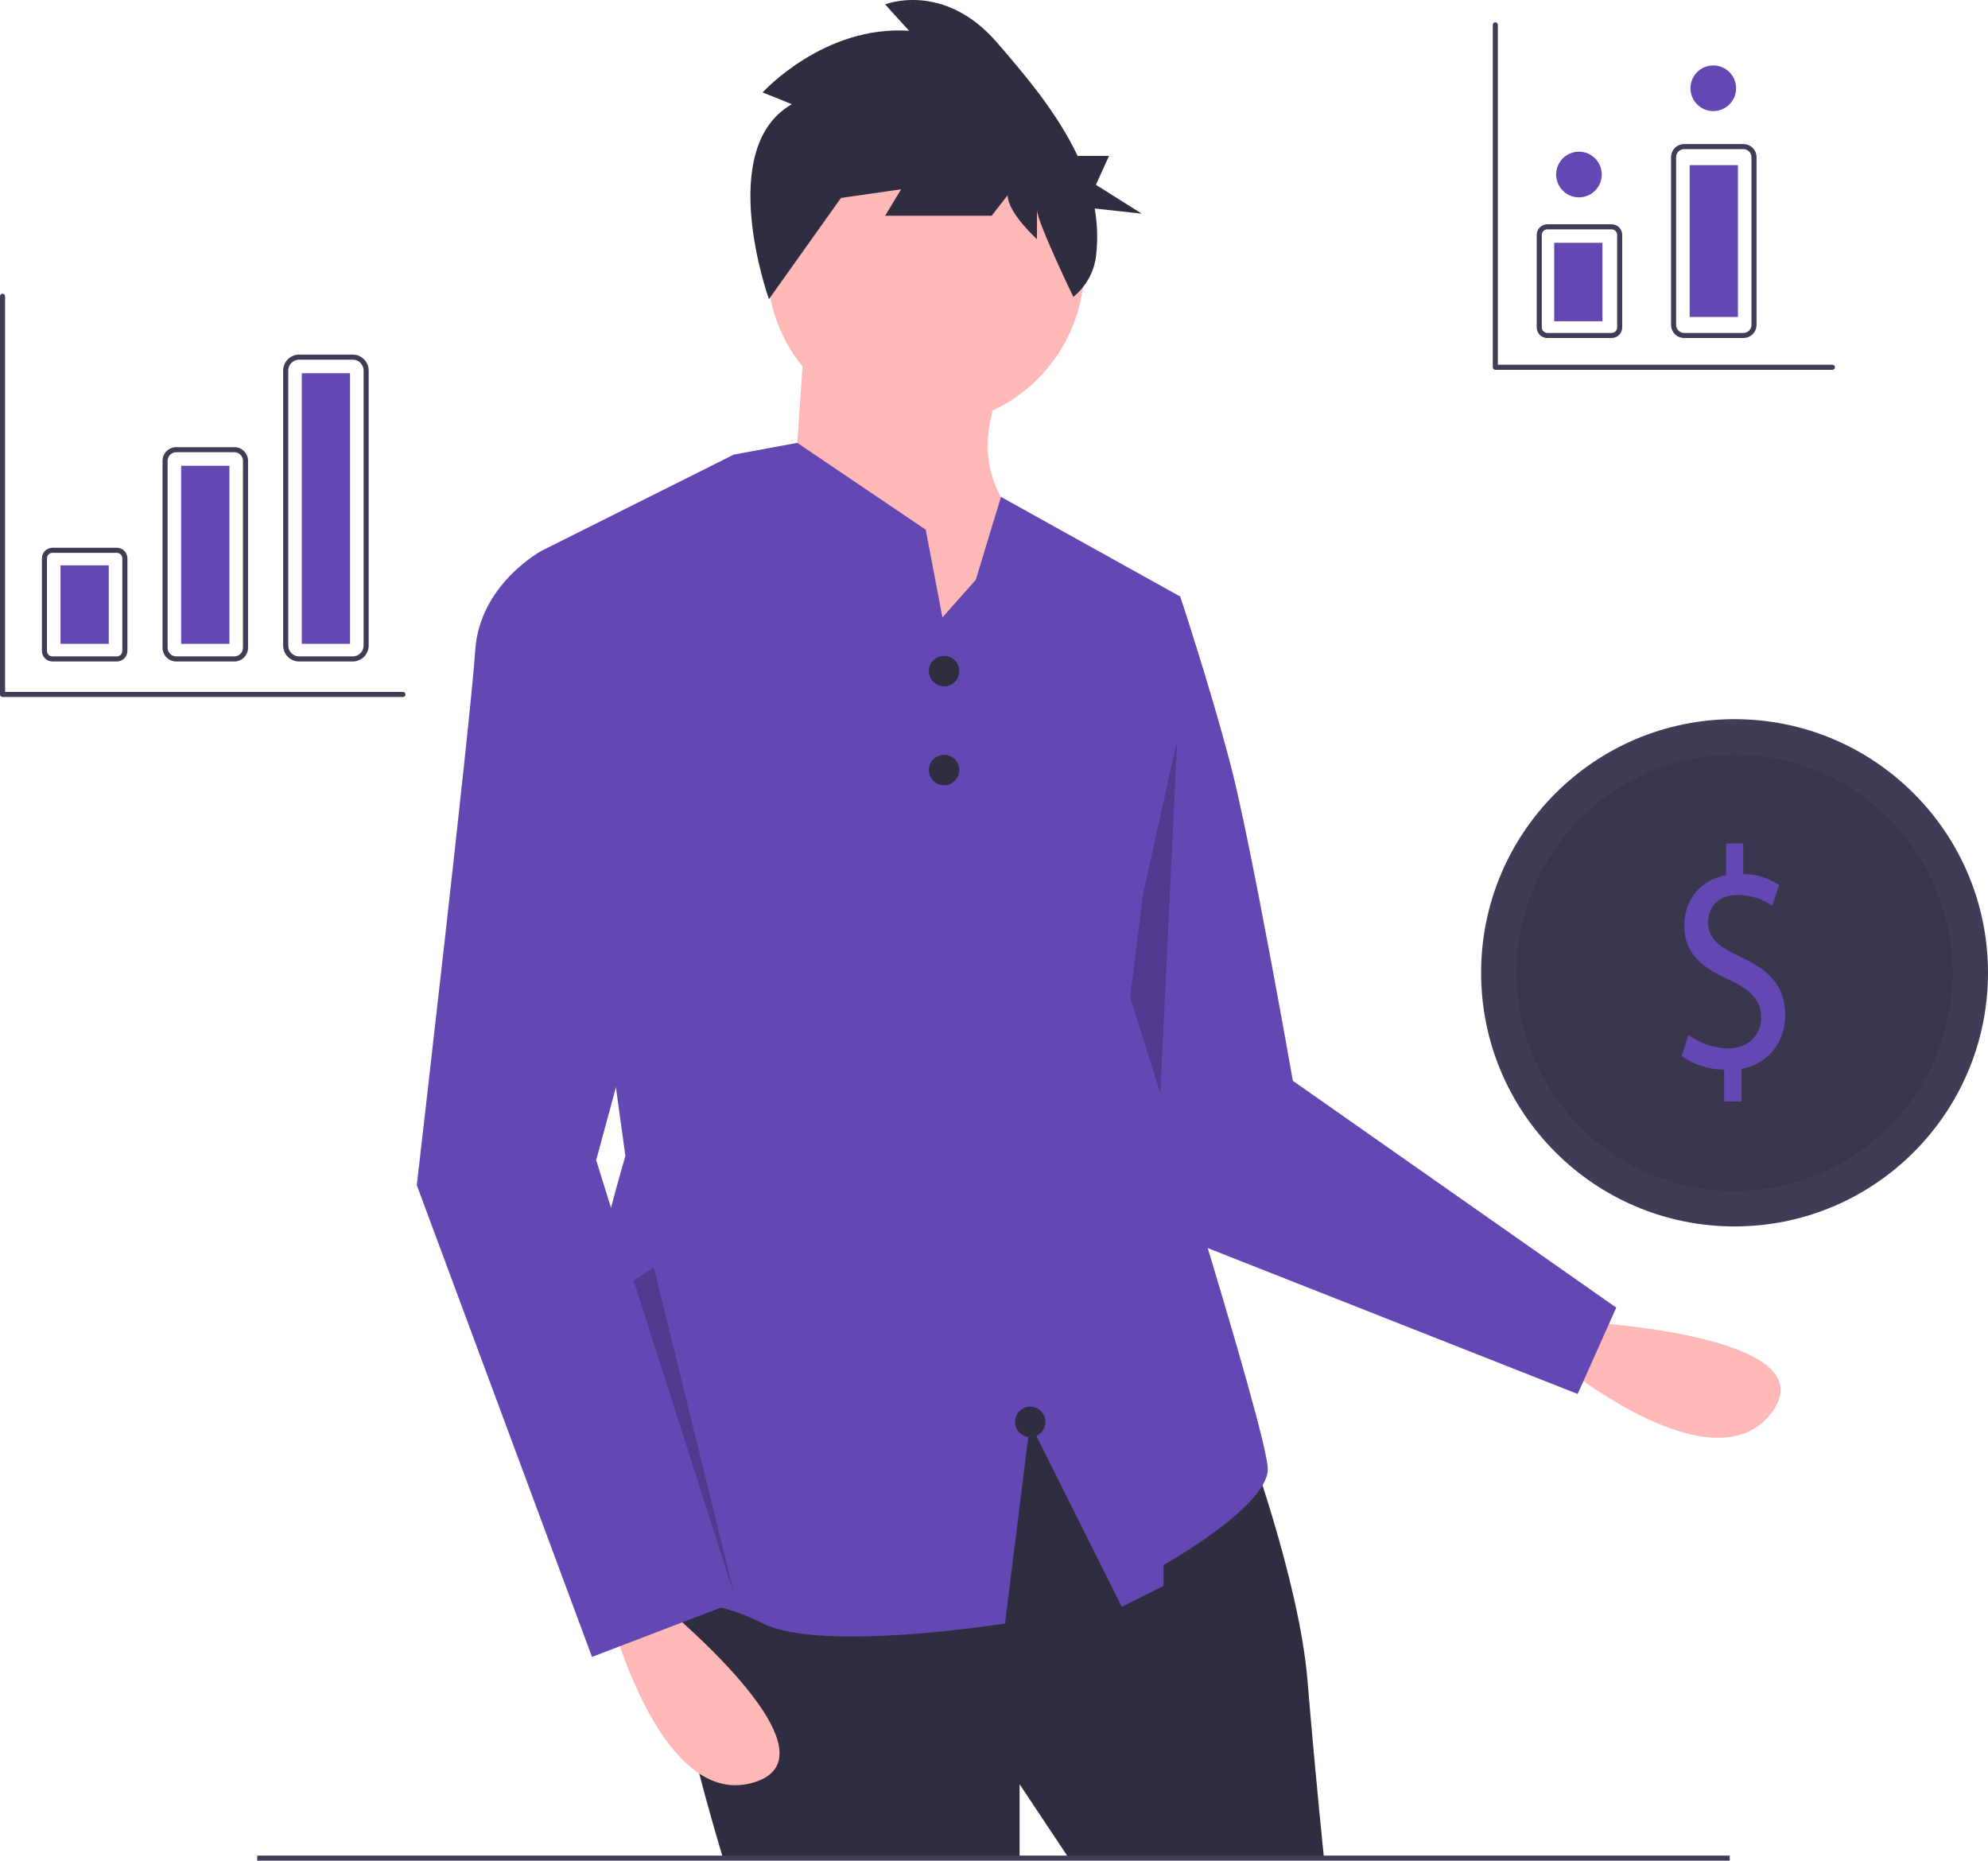 <svg width="374" height="350" viewBox="0 0 374 350" fill="none" xmlns="http://www.w3.org/2000/svg">
<g clip-path="url(#clip0)">
<path d="M297.878 248.67C297.878 248.67 344.147 251.064 333.369 265.638C322.592 280.213 294.274 257.089 294.274 257.089L297.878 248.67Z" fill="#FFB8B8"/>
<path d="M212.612 109.852L222.03 112.208C222.03 112.208 227.524 128.699 231.448 143.62C235.372 158.541 243.22 203.303 243.22 203.303L304.064 245.971L296.807 262.215L215.752 230.249L197.701 159.326L212.612 109.852Z" fill="#6348B3"/>
<path opacity="0.2" d="M221.473 139.124L217.963 212.676L225.288 234.543L203.832 218.799L221.473 139.124Z" fill="black"/>
<path d="M234.195 269.661C234.195 269.661 244.397 297.146 245.967 315.993C247.537 334.841 249.106 349.761 249.106 349.761H201.232L191.815 335.626V349.761H136.093C136.093 349.761 120.397 298.717 126.675 292.434C132.954 286.152 192.599 259.452 192.599 259.452L234.195 269.661Z" fill="#2F2E41"/>
<path d="M325.415 349.046H48.395V350H325.415V349.046Z" fill="#3F3D56"/>
<path d="M174.156 80.01C190.627 80.01 203.979 66.65 203.979 50.169C203.979 33.688 190.627 20.327 174.156 20.327C157.685 20.327 144.333 33.688 144.333 50.169C144.333 66.65 157.685 80.01 174.156 80.01Z" fill="#FFB8B8"/>
<path d="M151.396 62.734L149.042 97.287L178.865 137.337L193.776 99.643C193.776 99.643 180.435 91.004 188.283 72.943L151.396 62.734Z" fill="#FFB8B8"/>
<path d="M238.509 276.335C238.509 283.406 218.889 294.398 218.889 294.398V298.324L211.041 302.251L193.776 267.7L189.07 305.39C189.07 305.39 154.535 310.891 143.55 305.39C132.56 299.894 127.067 302.251 111.371 296.755C95.674 291.259 117.65 217.438 117.65 217.438L101.954 103.569L136.245 86.413L138.052 85.507L142.768 84.638L149.996 83.302L174.156 99.643L176.101 109.853L177.298 116.136L183.572 109.066L188.312 93.469L222.031 112.21L212.614 187.595C212.614 187.595 238.509 269.269 238.509 276.335Z" fill="#6348B3"/>
<path d="M123.143 300.68C123.143 300.68 159.245 329.736 141.979 335.233C124.713 340.73 115.295 305.392 115.295 305.392L123.143 300.68Z" fill="#FFB8B8"/>
<path d="M109.802 105.14L101.953 103.569C101.953 103.569 90.181 109.852 89.396 122.417C88.612 134.981 78.409 222.935 78.409 222.935L111.371 311.674L138.055 301.465L112.156 218.223L131.776 145.976L109.802 105.14Z" fill="#6348B3"/>
<path d="M177.608 129.105C179.188 129.105 180.468 127.823 180.468 126.242C180.468 124.662 179.188 123.38 177.608 123.38C176.028 123.38 174.747 124.662 174.747 126.242C174.747 127.823 176.028 129.105 177.608 129.105Z" fill="#2F2E41"/>
<path d="M177.608 147.712C179.188 147.712 180.468 146.43 180.468 144.849C180.468 143.268 179.188 141.987 177.608 141.987C176.028 141.987 174.747 143.268 174.747 144.849C174.747 146.43 176.028 147.712 177.608 147.712Z" fill="#2F2E41"/>
<path d="M193.819 270.325C195.399 270.325 196.68 269.043 196.68 267.463C196.68 265.882 195.399 264.6 193.819 264.6C192.239 264.6 190.958 265.882 190.958 267.463C190.958 269.043 192.239 270.325 193.819 270.325Z" fill="#2F2E41"/>
<path d="M148.977 19.598L143.464 17.389C143.464 17.389 154.991 4.691 171.029 5.795L166.518 0.826C166.518 0.826 177.544 -3.591 187.567 8.003C192.837 14.098 198.933 21.262 202.734 29.333H208.638L206.174 34.762L214.798 40.191L205.946 39.216C206.473 42.189 206.554 45.224 206.186 48.221C205.806 51.218 204.277 53.951 201.922 55.843V55.843C201.922 55.843 195.085 41.682 195.085 39.474V44.995C195.085 44.995 189.572 40.026 189.572 36.713L186.565 40.578H166.518L169.525 35.609L157.998 37.265L162.509 31.192L144.662 56.27C144.662 56.27 134.443 27.879 148.977 19.598Z" fill="#2F2E41"/>
<path d="M326.32 230.697C352.653 230.697 374 209.337 374 182.987C374 156.638 352.653 135.278 326.32 135.278C299.987 135.278 278.64 156.638 278.64 182.987C278.64 209.337 299.987 230.697 326.32 230.697Z" fill="#3F3D56"/>
<path opacity="0.1" d="M326.32 224.018C348.966 224.018 367.325 205.648 367.325 182.987C367.325 160.327 348.966 141.957 326.32 141.957C303.674 141.957 285.315 160.327 285.315 182.987C285.315 205.648 303.674 224.018 326.32 224.018Z" fill="black"/>
<path d="M324.355 207.199V201.227C321.338 201.168 318.217 200.104 316.397 198.625L317.645 194.664C319.809 196.286 322.432 197.177 325.135 197.206C328.829 197.206 331.325 194.782 331.325 191.412C331.325 188.16 329.297 186.15 325.448 184.376C320.142 182.011 316.865 179.291 316.865 174.147C316.865 169.239 319.934 165.514 324.719 164.627V158.656H327.944V164.391C330.349 164.424 332.695 165.142 334.706 166.46L333.406 170.363C331.476 169.041 329.19 168.34 326.852 168.352C322.847 168.352 321.338 171.072 321.338 173.437C321.338 176.512 323.263 178.049 327.788 180.178C333.146 182.661 335.851 185.736 335.851 190.998C335.851 195.669 332.99 200.045 327.632 201.049V207.199H324.355Z" fill="#6348B3"/>
<path opacity="0.2" d="M119.202 240.871L138.272 300.476L123.014 238.454L119.202 240.871Z" fill="black"/>
<path d="M21.977 124.428H9.873C9.345 124.427 8.84 124.217 8.467 123.844C8.093 123.471 7.884 122.965 7.883 122.437V105.026C7.884 104.498 8.093 103.992 8.467 103.619C8.84 103.246 9.345 103.036 9.873 103.035H21.977C22.505 103.036 23.011 103.246 23.384 103.619C23.757 103.992 23.966 104.498 23.967 105.026V122.437C23.966 122.965 23.757 123.471 23.384 123.844C23.011 124.217 22.505 124.427 21.977 124.428V124.428ZM9.873 103.989C9.598 103.99 9.335 104.099 9.141 104.293C8.946 104.488 8.837 104.751 8.837 105.026V122.437C8.837 122.712 8.946 122.975 9.141 123.17C9.335 123.364 9.598 123.473 9.873 123.474H21.977C22.252 123.473 22.515 123.364 22.71 123.17C22.904 122.975 23.013 122.712 23.014 122.437V105.026C23.013 104.751 22.904 104.488 22.71 104.293C22.515 104.099 22.252 103.99 21.977 103.989H9.873Z" fill="#3F3D56"/>
<path d="M44.086 124.428H33.155C32.472 124.427 31.817 124.155 31.334 123.672C30.851 123.189 30.579 122.533 30.579 121.85V86.688C30.579 86.005 30.851 85.349 31.334 84.866C31.817 84.383 32.472 84.111 33.155 84.11H44.086C44.769 84.111 45.424 84.383 45.907 84.866C46.39 85.349 46.662 86.005 46.663 86.688V121.85C46.662 122.533 46.39 123.189 45.907 123.672C45.424 124.155 44.769 124.427 44.086 124.428V124.428ZM33.155 85.064C32.725 85.065 32.312 85.236 32.008 85.54C31.704 85.845 31.533 86.258 31.532 86.688V121.85C31.533 122.28 31.704 122.693 32.008 122.998C32.312 123.302 32.725 123.473 33.155 123.474H44.086C44.516 123.473 44.929 123.302 45.233 122.998C45.538 122.693 45.709 122.28 45.709 121.85V86.688C45.709 86.258 45.538 85.845 45.233 85.54C44.929 85.236 44.516 85.065 44.086 85.064L33.155 85.064Z" fill="#3F3D56"/>
<path d="M66.36 124.428H56.273C55.478 124.427 54.716 124.111 54.154 123.548C53.592 122.986 53.275 122.223 53.274 121.427V69.7C53.275 68.904 53.592 68.142 54.154 67.579C54.716 67.017 55.478 66.7 56.273 66.7H66.36C67.155 66.7 67.917 67.017 68.479 67.579C69.041 68.142 69.358 68.904 69.359 69.7V121.427C69.358 122.223 69.041 122.986 68.479 123.548C67.917 124.111 67.155 124.427 66.36 124.428V124.428ZM56.273 67.654C55.731 67.654 55.211 67.87 54.828 68.254C54.444 68.637 54.229 69.157 54.228 69.7V121.427C54.229 121.97 54.444 122.49 54.828 122.874C55.211 123.257 55.731 123.473 56.273 123.474H66.36C66.902 123.473 67.422 123.257 67.805 122.874C68.189 122.49 68.404 121.97 68.405 121.427V69.7C68.404 69.157 68.189 68.637 67.805 68.254C67.422 67.87 66.902 67.654 66.36 67.654H56.273Z" fill="#3F3D56"/>
<path d="M20.464 106.351H11.386V121.112H20.464V106.351Z" fill="#6348B3"/>
<path d="M43.16 87.615H34.081V121.112H43.16V87.615Z" fill="#6348B3"/>
<path d="M65.855 70.205H56.777V121.112H65.855V70.205Z" fill="#6348B3"/>
<path d="M344.726 69.562H281.312C281.249 69.562 281.187 69.55 281.129 69.526C281.071 69.502 281.019 69.467 280.974 69.422C280.93 69.378 280.895 69.325 280.871 69.267C280.847 69.21 280.835 69.147 280.835 69.085V4.677C280.835 4.551 280.885 4.429 280.974 4.34C281.064 4.25 281.185 4.2 281.312 4.2C281.438 4.2 281.559 4.25 281.649 4.34C281.738 4.429 281.788 4.551 281.788 4.677V68.608H344.726C344.852 68.608 344.974 68.658 345.063 68.748C345.152 68.837 345.203 68.958 345.203 69.085C345.203 69.211 345.152 69.333 345.063 69.422C344.974 69.512 344.852 69.562 344.726 69.562Z" fill="#3F3D56"/>
<path d="M75.811 131.107H0.477C0.414 131.107 0.352 131.095 0.294 131.071C0.236 131.047 0.184 131.012 0.14 130.968C0.095 130.923 0.06 130.871 0.036 130.813C0.012 130.755 -1.62711e-05 130.693 1.61263e-08 130.63V55.726C1.61263e-08 55.6 0.05 55.478 0.14 55.389C0.229 55.3 0.35 55.249 0.477 55.249C0.603 55.249 0.725 55.3 0.814 55.389C0.903 55.478 0.954 55.6 0.954 55.726V130.153H75.811C75.938 130.153 76.059 130.203 76.148 130.293C76.238 130.382 76.288 130.504 76.288 130.63C76.288 130.757 76.238 130.878 76.148 130.968C76.059 131.057 75.938 131.107 75.811 131.107Z" fill="#3F3D56"/>
<path d="M303.196 63.583H291.091C290.564 63.582 290.058 63.372 289.685 62.999C289.312 62.626 289.102 62.12 289.101 61.592V44.181C289.102 43.653 289.312 43.147 289.685 42.774C290.058 42.4 290.564 42.191 291.091 42.19H303.196C303.723 42.191 304.229 42.401 304.602 42.774C304.975 43.147 305.185 43.653 305.185 44.181V61.592C305.185 62.12 304.975 62.626 304.602 62.999C304.229 63.372 303.723 63.582 303.196 63.583ZM291.091 43.144C290.817 43.145 290.553 43.254 290.359 43.448C290.165 43.643 290.055 43.906 290.055 44.181V61.592C290.055 61.867 290.165 62.13 290.359 62.325C290.553 62.519 290.817 62.628 291.091 62.629H303.196C303.47 62.628 303.734 62.519 303.928 62.325C304.122 62.13 304.231 61.867 304.232 61.592V44.181C304.231 43.906 304.122 43.643 303.928 43.448C303.734 43.254 303.47 43.145 303.196 43.144H291.091Z" fill="#3F3D56"/>
<path d="M327.984 63.583H316.843C316.188 63.582 315.56 63.321 315.096 62.858C314.633 62.394 314.372 61.765 314.372 61.109V29.574C314.372 28.918 314.633 28.289 315.096 27.826C315.56 27.362 316.188 27.101 316.843 27.101H327.984C328.639 27.101 329.268 27.362 329.731 27.826C330.194 28.289 330.455 28.918 330.456 29.574V61.109C330.455 61.765 330.194 62.394 329.731 62.858C329.268 63.321 328.639 63.582 327.984 63.583V63.583ZM316.843 28.055C316.441 28.055 316.055 28.215 315.77 28.5C315.486 28.785 315.326 29.171 315.325 29.574V61.109C315.326 61.512 315.486 61.898 315.77 62.183C316.055 62.468 316.441 62.628 316.843 62.629H327.984C328.387 62.628 328.772 62.468 329.057 62.183C329.342 61.898 329.502 61.512 329.502 61.109V29.574C329.502 29.171 329.342 28.785 329.057 28.5C328.772 28.215 328.387 28.055 327.984 28.055H316.843Z" fill="#3F3D56"/>
<path d="M301.465 45.671H292.386V60.432H301.465V45.671Z" fill="#6348B3"/>
<path d="M326.953 31.061H317.875V59.622H326.953V31.061Z" fill="#6348B3"/>
<path d="M297.046 37.12C299.416 37.12 301.337 35.197 301.337 32.826C301.337 30.454 299.416 28.532 297.046 28.532C294.676 28.532 292.755 30.454 292.755 32.826C292.755 35.197 294.676 37.12 297.046 37.12Z" fill="#6348B3"/>
<path d="M322.316 20.898C324.686 20.898 326.607 18.976 326.607 16.604C326.607 14.233 324.686 12.31 322.316 12.31C319.946 12.31 318.025 14.233 318.025 16.604C318.025 18.976 319.946 20.898 322.316 20.898Z" fill="#6348B3"/>
</g>
<defs>
<clipPath id="clip0">
<rect width="374" height="350" fill="white"/>
</clipPath>
</defs>
</svg>
